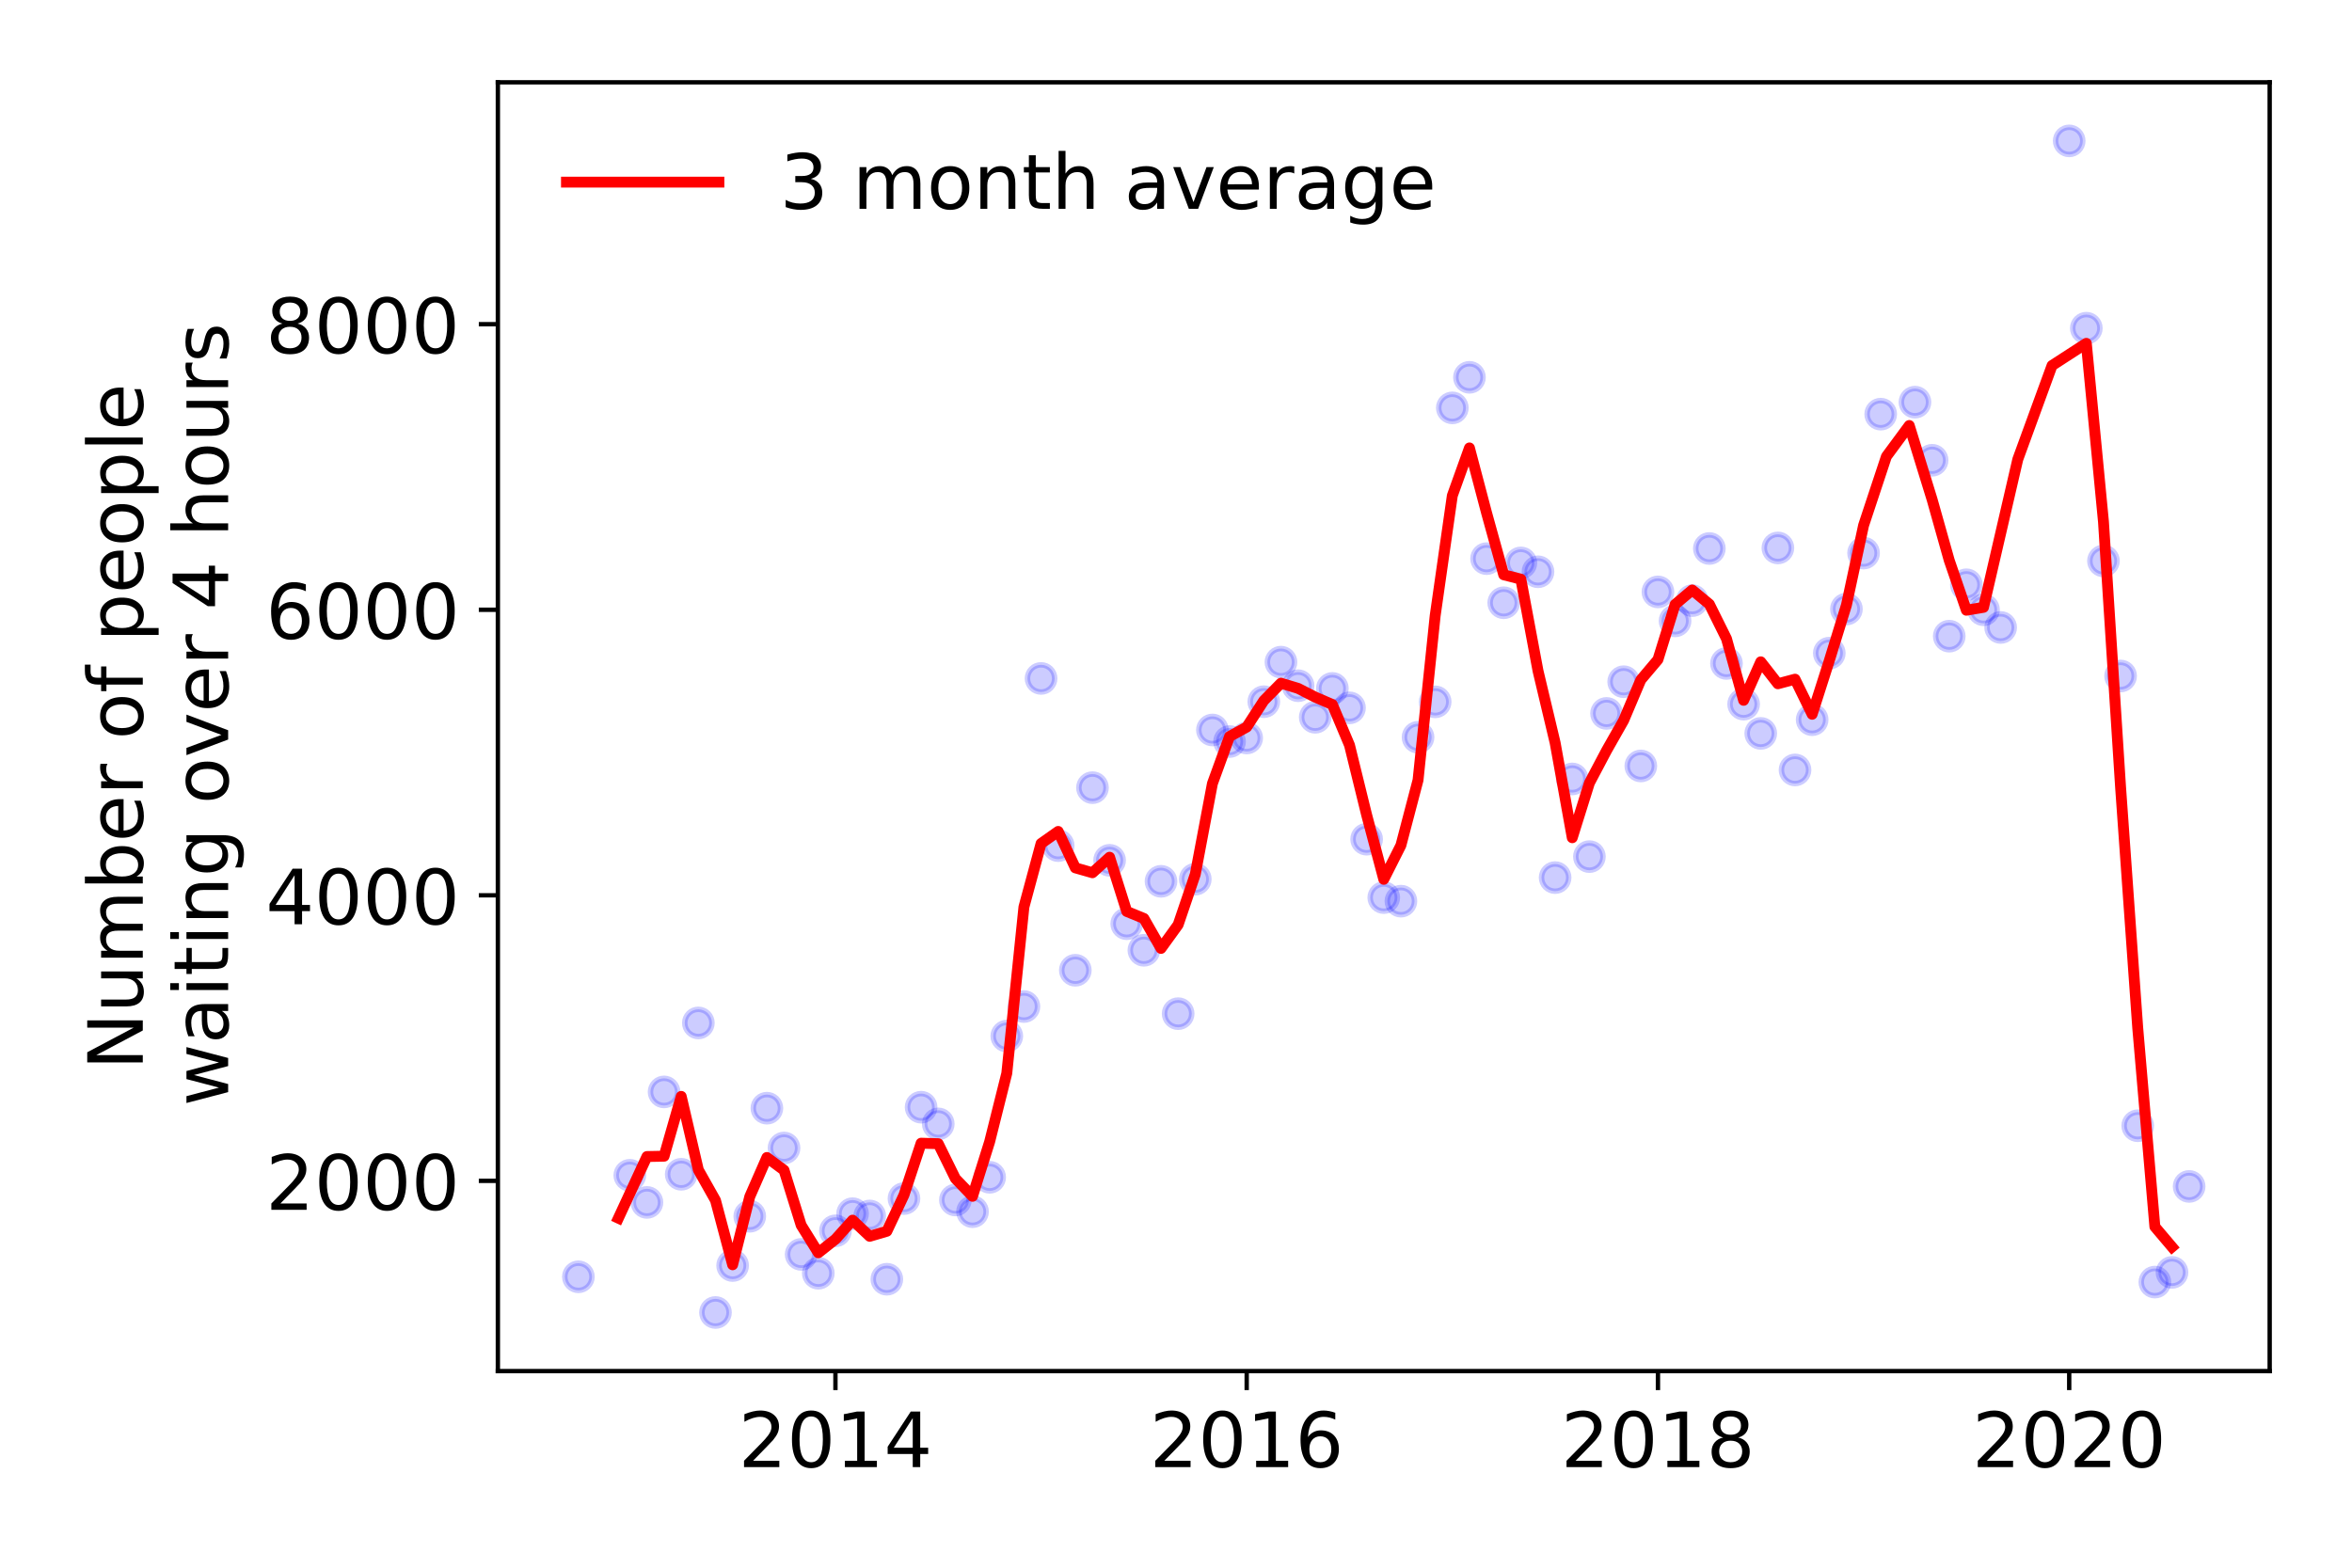 <?xml version="1.0" encoding="utf-8" standalone="no"?>
<!DOCTYPE svg PUBLIC "-//W3C//DTD SVG 1.1//EN"
  "http://www.w3.org/Graphics/SVG/1.1/DTD/svg11.dtd">
<!-- Created with matplotlib (https://matplotlib.org/) -->
<svg height="288pt" version="1.1" viewBox="0 0 432 288" width="432pt" xmlns="http://www.w3.org/2000/svg" xmlns:xlink="http://www.w3.org/1999/xlink">
 <defs>
  <style type="text/css">
*{stroke-linecap:butt;stroke-linejoin:round;}
  </style>
 </defs>
 <g id="figure_1">
  <g id="patch_1">
   <path d="M 0 288 
L 432 288 
L 432 0 
L 0 0 
z
" style="fill:#ffffff;"/>
  </g>
  <g id="axes_1">
   <g id="patch_2">
    <path d="M 91.445 251.88 
L 416.88 251.88 
L 416.88 15.12 
L 91.445 15.12 
z
" style="fill:#ffffff;"/>
   </g>
   <g id="matplotlib.axis_1">
    <g id="xtick_1">
     <g id="line2d_1">
      <defs>
       <path d="M 0 0 
L 0 3.5 
" id="m74daf403d4" style="stroke:#000000;stroke-width:0.8;"/>
      </defs>
      <g>
       <use style="stroke:#000000;stroke-width:0.8;" x="153.448" xlink:href="#m74daf403d4" y="251.88"/>
      </g>
     </g>
     <g id="text_1">
      <!-- 2014 -->
      <defs>
       <path d="M 19.188 8.297 
L 53.609 8.297 
L 53.609 0 
L 7.328 0 
L 7.328 8.297 
Q 12.938 14.109 22.625 23.891 
Q 32.328 33.688 34.812 36.531 
Q 39.547 41.844 41.422 45.531 
Q 43.312 49.219 43.312 52.781 
Q 43.312 58.594 39.234 62.25 
Q 35.156 65.922 28.609 65.922 
Q 23.969 65.922 18.812 64.312 
Q 13.672 62.703 7.812 59.422 
L 7.812 69.391 
Q 13.766 71.781 18.938 73 
Q 24.125 74.219 28.422 74.219 
Q 39.75 74.219 46.484 68.547 
Q 53.219 62.891 53.219 53.422 
Q 53.219 48.922 51.531 44.891 
Q 49.859 40.875 45.406 35.406 
Q 44.188 33.984 37.641 27.219 
Q 31.109 20.453 19.188 8.297 
z
" id="DejaVuSans-50"/>
       <path d="M 31.781 66.406 
Q 24.172 66.406 20.328 58.906 
Q 16.5 51.422 16.5 36.375 
Q 16.5 21.391 20.328 13.891 
Q 24.172 6.391 31.781 6.391 
Q 39.453 6.391 43.281 13.891 
Q 47.125 21.391 47.125 36.375 
Q 47.125 51.422 43.281 58.906 
Q 39.453 66.406 31.781 66.406 
z
M 31.781 74.219 
Q 44.047 74.219 50.516 64.516 
Q 56.984 54.828 56.984 36.375 
Q 56.984 17.969 50.516 8.266 
Q 44.047 -1.422 31.781 -1.422 
Q 19.531 -1.422 13.062 8.266 
Q 6.594 17.969 6.594 36.375 
Q 6.594 54.828 13.062 64.516 
Q 19.531 74.219 31.781 74.219 
z
" id="DejaVuSans-48"/>
       <path d="M 12.406 8.297 
L 28.516 8.297 
L 28.516 63.922 
L 10.984 60.406 
L 10.984 69.391 
L 28.422 72.906 
L 38.281 72.906 
L 38.281 8.297 
L 54.391 8.297 
L 54.391 0 
L 12.406 0 
z
" id="DejaVuSans-49"/>
       <path d="M 37.797 64.312 
L 12.891 25.391 
L 37.797 25.391 
z
M 35.203 72.906 
L 47.609 72.906 
L 47.609 25.391 
L 58.016 25.391 
L 58.016 17.188 
L 47.609 17.188 
L 47.609 0 
L 37.797 0 
L 37.797 17.188 
L 4.891 17.188 
L 4.891 26.703 
z
" id="DejaVuSans-52"/>
      </defs>
      <g transform="translate(135.633 269.518)scale(0.14 -0.14)">
       <use xlink:href="#DejaVuSans-50"/>
       <use x="63.623" xlink:href="#DejaVuSans-48"/>
       <use x="127.246" xlink:href="#DejaVuSans-49"/>
       <use x="190.869" xlink:href="#DejaVuSans-52"/>
      </g>
     </g>
    </g>
    <g id="xtick_2">
     <g id="line2d_2">
      <g>
       <use style="stroke:#000000;stroke-width:0.8;" x="228.984" xlink:href="#m74daf403d4" y="251.88"/>
      </g>
     </g>
     <g id="text_2">
      <!-- 2016 -->
      <defs>
       <path d="M 33.016 40.375 
Q 26.375 40.375 22.484 35.828 
Q 18.609 31.297 18.609 23.391 
Q 18.609 15.531 22.484 10.953 
Q 26.375 6.391 33.016 6.391 
Q 39.656 6.391 43.531 10.953 
Q 47.406 15.531 47.406 23.391 
Q 47.406 31.297 43.531 35.828 
Q 39.656 40.375 33.016 40.375 
z
M 52.594 71.297 
L 52.594 62.312 
Q 48.875 64.062 45.094 64.984 
Q 41.312 65.922 37.594 65.922 
Q 27.828 65.922 22.672 59.328 
Q 17.531 52.734 16.797 39.406 
Q 19.672 43.656 24.016 45.922 
Q 28.375 48.188 33.594 48.188 
Q 44.578 48.188 50.953 41.516 
Q 57.328 34.859 57.328 23.391 
Q 57.328 12.156 50.688 5.359 
Q 44.047 -1.422 33.016 -1.422 
Q 20.359 -1.422 13.672 8.266 
Q 6.984 17.969 6.984 36.375 
Q 6.984 53.656 15.188 63.938 
Q 23.391 74.219 37.203 74.219 
Q 40.922 74.219 44.703 73.484 
Q 48.484 72.75 52.594 71.297 
z
" id="DejaVuSans-54"/>
      </defs>
      <g transform="translate(211.169 269.518)scale(0.14 -0.14)">
       <use xlink:href="#DejaVuSans-50"/>
       <use x="63.623" xlink:href="#DejaVuSans-48"/>
       <use x="127.246" xlink:href="#DejaVuSans-49"/>
       <use x="190.869" xlink:href="#DejaVuSans-54"/>
      </g>
     </g>
    </g>
    <g id="xtick_3">
     <g id="line2d_3">
      <g>
       <use style="stroke:#000000;stroke-width:0.8;" x="304.52" xlink:href="#m74daf403d4" y="251.88"/>
      </g>
     </g>
     <g id="text_3">
      <!-- 2018 -->
      <defs>
       <path d="M 31.781 34.625 
Q 24.75 34.625 20.719 30.859 
Q 16.703 27.094 16.703 20.516 
Q 16.703 13.922 20.719 10.156 
Q 24.75 6.391 31.781 6.391 
Q 38.812 6.391 42.859 10.172 
Q 46.922 13.969 46.922 20.516 
Q 46.922 27.094 42.891 30.859 
Q 38.875 34.625 31.781 34.625 
z
M 21.922 38.812 
Q 15.578 40.375 12.031 44.719 
Q 8.5 49.078 8.5 55.328 
Q 8.5 64.062 14.719 69.141 
Q 20.953 74.219 31.781 74.219 
Q 42.672 74.219 48.875 69.141 
Q 55.078 64.062 55.078 55.328 
Q 55.078 49.078 51.531 44.719 
Q 48 40.375 41.703 38.812 
Q 48.828 37.156 52.797 32.312 
Q 56.781 27.484 56.781 20.516 
Q 56.781 9.906 50.312 4.234 
Q 43.844 -1.422 31.781 -1.422 
Q 19.734 -1.422 13.25 4.234 
Q 6.781 9.906 6.781 20.516 
Q 6.781 27.484 10.781 32.312 
Q 14.797 37.156 21.922 38.812 
z
M 18.312 54.391 
Q 18.312 48.734 21.844 45.562 
Q 25.391 42.391 31.781 42.391 
Q 38.141 42.391 41.719 45.562 
Q 45.312 48.734 45.312 54.391 
Q 45.312 60.062 41.719 63.234 
Q 38.141 66.406 31.781 66.406 
Q 25.391 66.406 21.844 63.234 
Q 18.312 60.062 18.312 54.391 
z
" id="DejaVuSans-56"/>
      </defs>
      <g transform="translate(286.705 269.518)scale(0.14 -0.14)">
       <use xlink:href="#DejaVuSans-50"/>
       <use x="63.623" xlink:href="#DejaVuSans-48"/>
       <use x="127.246" xlink:href="#DejaVuSans-49"/>
       <use x="190.869" xlink:href="#DejaVuSans-56"/>
      </g>
     </g>
    </g>
    <g id="xtick_4">
     <g id="line2d_4">
      <g>
       <use style="stroke:#000000;stroke-width:0.8;" x="380.056" xlink:href="#m74daf403d4" y="251.88"/>
      </g>
     </g>
     <g id="text_4">
      <!-- 2020 -->
      <g transform="translate(362.241 269.518)scale(0.14 -0.14)">
       <use xlink:href="#DejaVuSans-50"/>
       <use x="63.623" xlink:href="#DejaVuSans-48"/>
       <use x="127.246" xlink:href="#DejaVuSans-50"/>
       <use x="190.869" xlink:href="#DejaVuSans-48"/>
      </g>
     </g>
    </g>
   </g>
   <g id="matplotlib.axis_2">
    <g id="ytick_1">
     <g id="line2d_5">
      <defs>
       <path d="M 0 0 
L -3.5 0 
" id="ma5305be5cf" style="stroke:#000000;stroke-width:0.8;"/>
      </defs>
      <g>
       <use style="stroke:#000000;stroke-width:0.8;" x="91.445" xlink:href="#ma5305be5cf" y="216.935"/>
      </g>
     </g>
     <g id="text_5">
      <!-- 2000 -->
      <g transform="translate(48.815 222.254)scale(0.14 -0.14)">
       <use xlink:href="#DejaVuSans-50"/>
       <use x="63.623" xlink:href="#DejaVuSans-48"/>
       <use x="127.246" xlink:href="#DejaVuSans-48"/>
       <use x="190.869" xlink:href="#DejaVuSans-48"/>
      </g>
     </g>
    </g>
    <g id="ytick_2">
     <g id="line2d_6">
      <g>
       <use style="stroke:#000000;stroke-width:0.8;" x="91.445" xlink:href="#ma5305be5cf" y="164.477"/>
      </g>
     </g>
     <g id="text_6">
      <!-- 4000 -->
      <g transform="translate(48.815 169.796)scale(0.14 -0.14)">
       <use xlink:href="#DejaVuSans-52"/>
       <use x="63.623" xlink:href="#DejaVuSans-48"/>
       <use x="127.246" xlink:href="#DejaVuSans-48"/>
       <use x="190.869" xlink:href="#DejaVuSans-48"/>
      </g>
     </g>
    </g>
    <g id="ytick_3">
     <g id="line2d_7">
      <g>
       <use style="stroke:#000000;stroke-width:0.8;" x="91.445" xlink:href="#ma5305be5cf" y="112.018"/>
      </g>
     </g>
     <g id="text_7">
      <!-- 6000 -->
      <g transform="translate(48.815 117.337)scale(0.14 -0.14)">
       <use xlink:href="#DejaVuSans-54"/>
       <use x="63.623" xlink:href="#DejaVuSans-48"/>
       <use x="127.246" xlink:href="#DejaVuSans-48"/>
       <use x="190.869" xlink:href="#DejaVuSans-48"/>
      </g>
     </g>
    </g>
    <g id="ytick_4">
     <g id="line2d_8">
      <g>
       <use style="stroke:#000000;stroke-width:0.8;" x="91.445" xlink:href="#ma5305be5cf" y="59.56"/>
      </g>
     </g>
     <g id="text_8">
      <!-- 8000 -->
      <g transform="translate(48.815 64.879)scale(0.14 -0.14)">
       <use xlink:href="#DejaVuSans-56"/>
       <use x="63.623" xlink:href="#DejaVuSans-48"/>
       <use x="127.246" xlink:href="#DejaVuSans-48"/>
       <use x="190.869" xlink:href="#DejaVuSans-48"/>
      </g>
     </g>
    </g>
    <g id="text_9">
     <!-- Number of people -->
     <defs>
      <path d="M 9.812 72.906 
L 23.094 72.906 
L 55.422 11.922 
L 55.422 72.906 
L 64.984 72.906 
L 64.984 0 
L 51.703 0 
L 19.391 60.984 
L 19.391 0 
L 9.812 0 
z
" id="DejaVuSans-78"/>
      <path d="M 8.5 21.578 
L 8.5 54.688 
L 17.484 54.688 
L 17.484 21.922 
Q 17.484 14.156 20.5 10.266 
Q 23.531 6.391 29.594 6.391 
Q 36.859 6.391 41.078 11.031 
Q 45.312 15.672 45.312 23.688 
L 45.312 54.688 
L 54.297 54.688 
L 54.297 0 
L 45.312 0 
L 45.312 8.406 
Q 42.047 3.422 37.719 1 
Q 33.406 -1.422 27.688 -1.422 
Q 18.266 -1.422 13.375 4.438 
Q 8.5 10.297 8.5 21.578 
z
M 31.109 56 
z
" id="DejaVuSans-117"/>
      <path d="M 52 44.188 
Q 55.375 50.25 60.062 53.125 
Q 64.75 56 71.094 56 
Q 79.641 56 84.281 50.016 
Q 88.922 44.047 88.922 33.016 
L 88.922 0 
L 79.891 0 
L 79.891 32.719 
Q 79.891 40.578 77.094 44.375 
Q 74.312 48.188 68.609 48.188 
Q 61.625 48.188 57.562 43.547 
Q 53.516 38.922 53.516 30.906 
L 53.516 0 
L 44.484 0 
L 44.484 32.719 
Q 44.484 40.625 41.703 44.406 
Q 38.922 48.188 33.109 48.188 
Q 26.219 48.188 22.156 43.531 
Q 18.109 38.875 18.109 30.906 
L 18.109 0 
L 9.078 0 
L 9.078 54.688 
L 18.109 54.688 
L 18.109 46.188 
Q 21.188 51.219 25.484 53.609 
Q 29.781 56 35.688 56 
Q 41.656 56 45.828 52.969 
Q 50 49.953 52 44.188 
z
" id="DejaVuSans-109"/>
      <path d="M 48.688 27.297 
Q 48.688 37.203 44.609 42.844 
Q 40.531 48.484 33.406 48.484 
Q 26.266 48.484 22.188 42.844 
Q 18.109 37.203 18.109 27.297 
Q 18.109 17.391 22.188 11.75 
Q 26.266 6.109 33.406 6.109 
Q 40.531 6.109 44.609 11.75 
Q 48.688 17.391 48.688 27.297 
z
M 18.109 46.391 
Q 20.953 51.266 25.266 53.625 
Q 29.594 56 35.594 56 
Q 45.562 56 51.781 48.094 
Q 58.016 40.188 58.016 27.297 
Q 58.016 14.406 51.781 6.484 
Q 45.562 -1.422 35.594 -1.422 
Q 29.594 -1.422 25.266 0.953 
Q 20.953 3.328 18.109 8.203 
L 18.109 0 
L 9.078 0 
L 9.078 75.984 
L 18.109 75.984 
z
" id="DejaVuSans-98"/>
      <path d="M 56.203 29.594 
L 56.203 25.203 
L 14.891 25.203 
Q 15.484 15.922 20.484 11.062 
Q 25.484 6.203 34.422 6.203 
Q 39.594 6.203 44.453 7.469 
Q 49.312 8.734 54.109 11.281 
L 54.109 2.781 
Q 49.266 0.734 44.188 -0.344 
Q 39.109 -1.422 33.891 -1.422 
Q 20.797 -1.422 13.156 6.188 
Q 5.516 13.812 5.516 26.812 
Q 5.516 40.234 12.766 48.109 
Q 20.016 56 32.328 56 
Q 43.359 56 49.781 48.891 
Q 56.203 41.797 56.203 29.594 
z
M 47.219 32.234 
Q 47.125 39.594 43.094 43.984 
Q 39.062 48.391 32.422 48.391 
Q 24.906 48.391 20.391 44.141 
Q 15.875 39.891 15.188 32.172 
z
" id="DejaVuSans-101"/>
      <path d="M 41.109 46.297 
Q 39.594 47.172 37.812 47.578 
Q 36.031 48 33.891 48 
Q 26.266 48 22.188 43.047 
Q 18.109 38.094 18.109 28.812 
L 18.109 0 
L 9.078 0 
L 9.078 54.688 
L 18.109 54.688 
L 18.109 46.188 
Q 20.953 51.172 25.484 53.578 
Q 30.031 56 36.531 56 
Q 37.453 56 38.578 55.875 
Q 39.703 55.766 41.062 55.516 
z
" id="DejaVuSans-114"/>
      <path id="DejaVuSans-32"/>
      <path d="M 30.609 48.391 
Q 23.391 48.391 19.188 42.75 
Q 14.984 37.109 14.984 27.297 
Q 14.984 17.484 19.156 11.844 
Q 23.344 6.203 30.609 6.203 
Q 37.797 6.203 41.984 11.859 
Q 46.188 17.531 46.188 27.297 
Q 46.188 37.016 41.984 42.703 
Q 37.797 48.391 30.609 48.391 
z
M 30.609 56 
Q 42.328 56 49.016 48.375 
Q 55.719 40.766 55.719 27.297 
Q 55.719 13.875 49.016 6.219 
Q 42.328 -1.422 30.609 -1.422 
Q 18.844 -1.422 12.172 6.219 
Q 5.516 13.875 5.516 27.297 
Q 5.516 40.766 12.172 48.375 
Q 18.844 56 30.609 56 
z
" id="DejaVuSans-111"/>
      <path d="M 37.109 75.984 
L 37.109 68.5 
L 28.516 68.5 
Q 23.688 68.5 21.797 66.547 
Q 19.922 64.594 19.922 59.516 
L 19.922 54.688 
L 34.719 54.688 
L 34.719 47.703 
L 19.922 47.703 
L 19.922 0 
L 10.891 0 
L 10.891 47.703 
L 2.297 47.703 
L 2.297 54.688 
L 10.891 54.688 
L 10.891 58.5 
Q 10.891 67.625 15.141 71.797 
Q 19.391 75.984 28.609 75.984 
z
" id="DejaVuSans-102"/>
      <path d="M 18.109 8.203 
L 18.109 -20.797 
L 9.078 -20.797 
L 9.078 54.688 
L 18.109 54.688 
L 18.109 46.391 
Q 20.953 51.266 25.266 53.625 
Q 29.594 56 35.594 56 
Q 45.562 56 51.781 48.094 
Q 58.016 40.188 58.016 27.297 
Q 58.016 14.406 51.781 6.484 
Q 45.562 -1.422 35.594 -1.422 
Q 29.594 -1.422 25.266 0.953 
Q 20.953 3.328 18.109 8.203 
z
M 48.688 27.297 
Q 48.688 37.203 44.609 42.844 
Q 40.531 48.484 33.406 48.484 
Q 26.266 48.484 22.188 42.844 
Q 18.109 37.203 18.109 27.297 
Q 18.109 17.391 22.188 11.75 
Q 26.266 6.109 33.406 6.109 
Q 40.531 6.109 44.609 11.75 
Q 48.688 17.391 48.688 27.297 
z
" id="DejaVuSans-112"/>
      <path d="M 9.422 75.984 
L 18.406 75.984 
L 18.406 0 
L 9.422 0 
z
" id="DejaVuSans-108"/>
     </defs>
     <g transform="translate(26.227 196.547)rotate(-90)scale(0.14 -0.14)">
      <use xlink:href="#DejaVuSans-78"/>
      <use x="74.805" xlink:href="#DejaVuSans-117"/>
      <use x="138.184" xlink:href="#DejaVuSans-109"/>
      <use x="235.596" xlink:href="#DejaVuSans-98"/>
      <use x="299.072" xlink:href="#DejaVuSans-101"/>
      <use x="360.596" xlink:href="#DejaVuSans-114"/>
      <use x="401.709" xlink:href="#DejaVuSans-32"/>
      <use x="433.496" xlink:href="#DejaVuSans-111"/>
      <use x="494.678" xlink:href="#DejaVuSans-102"/>
      <use x="529.883" xlink:href="#DejaVuSans-32"/>
      <use x="561.67" xlink:href="#DejaVuSans-112"/>
      <use x="625.146" xlink:href="#DejaVuSans-101"/>
      <use x="686.67" xlink:href="#DejaVuSans-111"/>
      <use x="747.852" xlink:href="#DejaVuSans-112"/>
      <use x="811.328" xlink:href="#DejaVuSans-108"/>
      <use x="839.111" xlink:href="#DejaVuSans-101"/>
     </g>
     <!--  waiting over 4 hours -->
     <defs>
      <path d="M 4.203 54.688 
L 13.188 54.688 
L 24.422 12.016 
L 35.594 54.688 
L 46.188 54.688 
L 57.422 12.016 
L 68.609 54.688 
L 77.594 54.688 
L 63.281 0 
L 52.688 0 
L 40.922 44.828 
L 29.109 0 
L 18.5 0 
z
" id="DejaVuSans-119"/>
      <path d="M 34.281 27.484 
Q 23.391 27.484 19.188 25 
Q 14.984 22.516 14.984 16.5 
Q 14.984 11.719 18.141 8.906 
Q 21.297 6.109 26.703 6.109 
Q 34.188 6.109 38.703 11.406 
Q 43.219 16.703 43.219 25.484 
L 43.219 27.484 
z
M 52.203 31.203 
L 52.203 0 
L 43.219 0 
L 43.219 8.297 
Q 40.141 3.328 35.547 0.953 
Q 30.953 -1.422 24.312 -1.422 
Q 15.922 -1.422 10.953 3.297 
Q 6 8.016 6 15.922 
Q 6 25.141 12.172 29.828 
Q 18.359 34.516 30.609 34.516 
L 43.219 34.516 
L 43.219 35.406 
Q 43.219 41.609 39.141 45 
Q 35.062 48.391 27.688 48.391 
Q 23 48.391 18.547 47.266 
Q 14.109 46.141 10.016 43.891 
L 10.016 52.203 
Q 14.938 54.109 19.578 55.047 
Q 24.219 56 28.609 56 
Q 40.484 56 46.344 49.844 
Q 52.203 43.703 52.203 31.203 
z
" id="DejaVuSans-97"/>
      <path d="M 9.422 54.688 
L 18.406 54.688 
L 18.406 0 
L 9.422 0 
z
M 9.422 75.984 
L 18.406 75.984 
L 18.406 64.594 
L 9.422 64.594 
z
" id="DejaVuSans-105"/>
      <path d="M 18.312 70.219 
L 18.312 54.688 
L 36.812 54.688 
L 36.812 47.703 
L 18.312 47.703 
L 18.312 18.016 
Q 18.312 11.328 20.141 9.422 
Q 21.969 7.516 27.594 7.516 
L 36.812 7.516 
L 36.812 0 
L 27.594 0 
Q 17.188 0 13.234 3.875 
Q 9.281 7.766 9.281 18.016 
L 9.281 47.703 
L 2.688 47.703 
L 2.688 54.688 
L 9.281 54.688 
L 9.281 70.219 
z
" id="DejaVuSans-116"/>
      <path d="M 54.891 33.016 
L 54.891 0 
L 45.906 0 
L 45.906 32.719 
Q 45.906 40.484 42.875 44.328 
Q 39.844 48.188 33.797 48.188 
Q 26.516 48.188 22.312 43.547 
Q 18.109 38.922 18.109 30.906 
L 18.109 0 
L 9.078 0 
L 9.078 54.688 
L 18.109 54.688 
L 18.109 46.188 
Q 21.344 51.125 25.703 53.562 
Q 30.078 56 35.797 56 
Q 45.219 56 50.047 50.172 
Q 54.891 44.344 54.891 33.016 
z
" id="DejaVuSans-110"/>
      <path d="M 45.406 27.984 
Q 45.406 37.75 41.375 43.109 
Q 37.359 48.484 30.078 48.484 
Q 22.859 48.484 18.828 43.109 
Q 14.797 37.75 14.797 27.984 
Q 14.797 18.266 18.828 12.891 
Q 22.859 7.516 30.078 7.516 
Q 37.359 7.516 41.375 12.891 
Q 45.406 18.266 45.406 27.984 
z
M 54.391 6.781 
Q 54.391 -7.172 48.188 -13.984 
Q 42 -20.797 29.203 -20.797 
Q 24.469 -20.797 20.266 -20.094 
Q 16.062 -19.391 12.109 -17.922 
L 12.109 -9.188 
Q 16.062 -11.328 19.922 -12.344 
Q 23.781 -13.375 27.781 -13.375 
Q 36.625 -13.375 41.016 -8.766 
Q 45.406 -4.156 45.406 5.172 
L 45.406 9.625 
Q 42.625 4.781 38.281 2.391 
Q 33.938 0 27.875 0 
Q 17.828 0 11.672 7.656 
Q 5.516 15.328 5.516 27.984 
Q 5.516 40.672 11.672 48.328 
Q 17.828 56 27.875 56 
Q 33.938 56 38.281 53.609 
Q 42.625 51.219 45.406 46.391 
L 45.406 54.688 
L 54.391 54.688 
z
" id="DejaVuSans-103"/>
      <path d="M 2.984 54.688 
L 12.5 54.688 
L 29.594 8.797 
L 46.688 54.688 
L 56.203 54.688 
L 35.688 0 
L 23.484 0 
z
" id="DejaVuSans-118"/>
      <path d="M 54.891 33.016 
L 54.891 0 
L 45.906 0 
L 45.906 32.719 
Q 45.906 40.484 42.875 44.328 
Q 39.844 48.188 33.797 48.188 
Q 26.516 48.188 22.312 43.547 
Q 18.109 38.922 18.109 30.906 
L 18.109 0 
L 9.078 0 
L 9.078 75.984 
L 18.109 75.984 
L 18.109 46.188 
Q 21.344 51.125 25.703 53.562 
Q 30.078 56 35.797 56 
Q 45.219 56 50.047 50.172 
Q 54.891 44.344 54.891 33.016 
z
" id="DejaVuSans-104"/>
      <path d="M 44.281 53.078 
L 44.281 44.578 
Q 40.484 46.531 36.375 47.5 
Q 32.281 48.484 27.875 48.484 
Q 21.188 48.484 17.844 46.438 
Q 14.5 44.391 14.5 40.281 
Q 14.5 37.156 16.891 35.375 
Q 19.281 33.594 26.516 31.984 
L 29.594 31.297 
Q 39.156 29.25 43.188 25.516 
Q 47.219 21.781 47.219 15.094 
Q 47.219 7.469 41.188 3.016 
Q 35.156 -1.422 24.609 -1.422 
Q 20.219 -1.422 15.453 -0.562 
Q 10.688 0.297 5.422 2 
L 5.422 11.281 
Q 10.406 8.688 15.234 7.391 
Q 20.062 6.109 24.812 6.109 
Q 31.156 6.109 34.562 8.281 
Q 37.984 10.453 37.984 14.406 
Q 37.984 18.062 35.516 20.016 
Q 33.062 21.969 24.703 23.781 
L 21.578 24.516 
Q 13.234 26.266 9.516 29.906 
Q 5.812 33.547 5.812 39.891 
Q 5.812 47.609 11.281 51.797 
Q 16.75 56 26.812 56 
Q 31.781 56 36.172 55.266 
Q 40.578 54.547 44.281 53.078 
z
" id="DejaVuSans-115"/>
     </defs>
     <g transform="translate(41.903 207.672)rotate(-90)scale(0.14 -0.14)">
      <use xlink:href="#DejaVuSans-32"/>
      <use x="31.787" xlink:href="#DejaVuSans-119"/>
      <use x="113.574" xlink:href="#DejaVuSans-97"/>
      <use x="174.854" xlink:href="#DejaVuSans-105"/>
      <use x="202.637" xlink:href="#DejaVuSans-116"/>
      <use x="241.846" xlink:href="#DejaVuSans-105"/>
      <use x="269.629" xlink:href="#DejaVuSans-110"/>
      <use x="333.008" xlink:href="#DejaVuSans-103"/>
      <use x="396.484" xlink:href="#DejaVuSans-32"/>
      <use x="428.271" xlink:href="#DejaVuSans-111"/>
      <use x="489.453" xlink:href="#DejaVuSans-118"/>
      <use x="548.633" xlink:href="#DejaVuSans-101"/>
      <use x="610.156" xlink:href="#DejaVuSans-114"/>
      <use x="651.27" xlink:href="#DejaVuSans-32"/>
      <use x="683.057" xlink:href="#DejaVuSans-52"/>
      <use x="746.68" xlink:href="#DejaVuSans-32"/>
      <use x="778.467" xlink:href="#DejaVuSans-104"/>
      <use x="841.846" xlink:href="#DejaVuSans-111"/>
      <use x="903.027" xlink:href="#DejaVuSans-117"/>
      <use x="966.406" xlink:href="#DejaVuSans-114"/>
      <use x="1007.52" xlink:href="#DejaVuSans-115"/>
     </g>
    </g>
   </g>
   <g id="line2d_9">
    <defs>
     <path d="M 0 2.5 
C 0.663 2.5 1.299 2.237 1.768 1.768 
C 2.237 1.299 2.5 0.663 2.5 0 
C 2.5 -0.663 2.237 -1.299 1.768 -1.768 
C 1.299 -2.237 0.663 -2.5 0 -2.5 
C -0.663 -2.5 -1.299 -2.237 -1.768 -1.768 
C -2.237 -1.299 -2.5 -0.663 -2.5 0 
C -2.5 0.663 -2.237 1.299 -1.768 1.768 
C -1.299 2.237 -0.663 2.5 0 2.5 
z
" id="mfe2b142cf7" style="stroke:#0000ff;stroke-opacity:0.2;"/>
    </defs>
    <g clip-path="url(#p348482476b)">
     <use style="fill:#0000ff;fill-opacity:0.2;stroke:#0000ff;stroke-opacity:0.2;" x="402.087" xlink:href="#mfe2b142cf7" y="217.958"/>
     <use style="fill:#0000ff;fill-opacity:0.2;stroke:#0000ff;stroke-opacity:0.2;" x="398.94" xlink:href="#mfe2b142cf7" y="233.748"/>
     <use style="fill:#0000ff;fill-opacity:0.2;stroke:#0000ff;stroke-opacity:0.2;" x="395.793" xlink:href="#mfe2b142cf7" y="235.531"/>
     <use style="fill:#0000ff;fill-opacity:0.2;stroke:#0000ff;stroke-opacity:0.2;" x="392.645" xlink:href="#mfe2b142cf7" y="206.81"/>
     <use style="fill:#0000ff;fill-opacity:0.2;stroke:#0000ff;stroke-opacity:0.2;" x="389.498" xlink:href="#mfe2b142cf7" y="124.189"/>
     <use style="fill:#0000ff;fill-opacity:0.2;stroke:#0000ff;stroke-opacity:0.2;" x="386.351" xlink:href="#mfe2b142cf7" y="103.048"/>
     <use style="fill:#0000ff;fill-opacity:0.2;stroke:#0000ff;stroke-opacity:0.2;" x="383.203" xlink:href="#mfe2b142cf7" y="60.294"/>
     <use style="fill:#0000ff;fill-opacity:0.2;stroke:#0000ff;stroke-opacity:0.2;" x="380.056" xlink:href="#mfe2b142cf7" y="25.882"/>
     <use style="fill:#0000ff;fill-opacity:0.2;stroke:#0000ff;stroke-opacity:0.2;" x="367.467" xlink:href="#mfe2b142cf7" y="115.271"/>
     <use style="fill:#0000ff;fill-opacity:0.2;stroke:#0000ff;stroke-opacity:0.2;" x="364.319" xlink:href="#mfe2b142cf7" y="112.018"/>
     <use style="fill:#0000ff;fill-opacity:0.2;stroke:#0000ff;stroke-opacity:0.2;" x="361.172" xlink:href="#mfe2b142cf7" y="107.428"/>
     <use style="fill:#0000ff;fill-opacity:0.2;stroke:#0000ff;stroke-opacity:0.2;" x="358.025" xlink:href="#mfe2b142cf7" y="116.871"/>
     <use style="fill:#0000ff;fill-opacity:0.2;stroke:#0000ff;stroke-opacity:0.2;" x="354.877" xlink:href="#mfe2b142cf7" y="84.556"/>
     <use style="fill:#0000ff;fill-opacity:0.2;stroke:#0000ff;stroke-opacity:0.2;" x="351.73" xlink:href="#mfe2b142cf7" y="73.881"/>
     <use style="fill:#0000ff;fill-opacity:0.2;stroke:#0000ff;stroke-opacity:0.2;" x="345.435" xlink:href="#mfe2b142cf7" y="76.084"/>
     <use style="fill:#0000ff;fill-opacity:0.2;stroke:#0000ff;stroke-opacity:0.2;" x="342.288" xlink:href="#mfe2b142cf7" y="101.605"/>
     <use style="fill:#0000ff;fill-opacity:0.2;stroke:#0000ff;stroke-opacity:0.2;" x="339.141" xlink:href="#mfe2b142cf7" y="111.887"/>
     <use style="fill:#0000ff;fill-opacity:0.2;stroke:#0000ff;stroke-opacity:0.2;" x="335.993" xlink:href="#mfe2b142cf7" y="119.992"/>
     <use style="fill:#0000ff;fill-opacity:0.2;stroke:#0000ff;stroke-opacity:0.2;" x="332.846" xlink:href="#mfe2b142cf7" y="132.215"/>
     <use style="fill:#0000ff;fill-opacity:0.2;stroke:#0000ff;stroke-opacity:0.2;" x="329.699" xlink:href="#mfe2b142cf7" y="141.447"/>
     <use style="fill:#0000ff;fill-opacity:0.2;stroke:#0000ff;stroke-opacity:0.2;" x="326.551" xlink:href="#mfe2b142cf7" y="100.661"/>
     <use style="fill:#0000ff;fill-opacity:0.2;stroke:#0000ff;stroke-opacity:0.2;" x="323.404" xlink:href="#mfe2b142cf7" y="134.733"/>
     <use style="fill:#0000ff;fill-opacity:0.2;stroke:#0000ff;stroke-opacity:0.2;" x="320.257" xlink:href="#mfe2b142cf7" y="129.356"/>
     <use style="fill:#0000ff;fill-opacity:0.2;stroke:#0000ff;stroke-opacity:0.2;" x="317.109" xlink:href="#mfe2b142cf7" y="121.88"/>
     <use style="fill:#0000ff;fill-opacity:0.2;stroke:#0000ff;stroke-opacity:0.2;" x="313.962" xlink:href="#mfe2b142cf7" y="100.766"/>
     <use style="fill:#0000ff;fill-opacity:0.2;stroke:#0000ff;stroke-opacity:0.2;" x="310.815" xlink:href="#mfe2b142cf7" y="110.34"/>
     <use style="fill:#0000ff;fill-opacity:0.2;stroke:#0000ff;stroke-opacity:0.2;" x="307.667" xlink:href="#mfe2b142cf7" y="114.064"/>
     <use style="fill:#0000ff;fill-opacity:0.2;stroke:#0000ff;stroke-opacity:0.2;" x="304.52" xlink:href="#mfe2b142cf7" y="108.74"/>
     <use style="fill:#0000ff;fill-opacity:0.2;stroke:#0000ff;stroke-opacity:0.2;" x="301.373" xlink:href="#mfe2b142cf7" y="140.713"/>
     <use style="fill:#0000ff;fill-opacity:0.2;stroke:#0000ff;stroke-opacity:0.2;" x="298.225" xlink:href="#mfe2b142cf7" y="125.238"/>
     <use style="fill:#0000ff;fill-opacity:0.2;stroke:#0000ff;stroke-opacity:0.2;" x="295.078" xlink:href="#mfe2b142cf7" y="131.061"/>
     <use style="fill:#0000ff;fill-opacity:0.2;stroke:#0000ff;stroke-opacity:0.2;" x="291.931" xlink:href="#mfe2b142cf7" y="157.369"/>
     <use style="fill:#0000ff;fill-opacity:0.2;stroke:#0000ff;stroke-opacity:0.2;" x="288.783" xlink:href="#mfe2b142cf7" y="143.1"/>
     <use style="fill:#0000ff;fill-opacity:0.2;stroke:#0000ff;stroke-opacity:0.2;" x="285.636" xlink:href="#mfe2b142cf7" y="161.224"/>
     <use style="fill:#0000ff;fill-opacity:0.2;stroke:#0000ff;stroke-opacity:0.2;" x="282.489" xlink:href="#mfe2b142cf7" y="105.041"/>
     <use style="fill:#0000ff;fill-opacity:0.2;stroke:#0000ff;stroke-opacity:0.2;" x="279.341" xlink:href="#mfe2b142cf7" y="103.415"/>
     <use style="fill:#0000ff;fill-opacity:0.2;stroke:#0000ff;stroke-opacity:0.2;" x="276.194" xlink:href="#mfe2b142cf7" y="110.733"/>
     <use style="fill:#0000ff;fill-opacity:0.2;stroke:#0000ff;stroke-opacity:0.2;" x="273.047" xlink:href="#mfe2b142cf7" y="102.628"/>
     <use style="fill:#0000ff;fill-opacity:0.2;stroke:#0000ff;stroke-opacity:0.2;" x="269.899" xlink:href="#mfe2b142cf7" y="69.317"/>
     <use style="fill:#0000ff;fill-opacity:0.2;stroke:#0000ff;stroke-opacity:0.2;" x="266.752" xlink:href="#mfe2b142cf7" y="74.93"/>
     <use style="fill:#0000ff;fill-opacity:0.2;stroke:#0000ff;stroke-opacity:0.2;" x="263.605" xlink:href="#mfe2b142cf7" y="128.936"/>
     <use style="fill:#0000ff;fill-opacity:0.2;stroke:#0000ff;stroke-opacity:0.2;" x="260.457" xlink:href="#mfe2b142cf7" y="135.441"/>
     <use style="fill:#0000ff;fill-opacity:0.2;stroke:#0000ff;stroke-opacity:0.2;" x="257.31" xlink:href="#mfe2b142cf7" y="165.552"/>
     <use style="fill:#0000ff;fill-opacity:0.2;stroke:#0000ff;stroke-opacity:0.2;" x="254.162" xlink:href="#mfe2b142cf7" y="164.896"/>
     <use style="fill:#0000ff;fill-opacity:0.2;stroke:#0000ff;stroke-opacity:0.2;" x="251.015" xlink:href="#mfe2b142cf7" y="154.169"/>
     <use style="fill:#0000ff;fill-opacity:0.2;stroke:#0000ff;stroke-opacity:0.2;" x="247.868" xlink:href="#mfe2b142cf7" y="130.038"/>
     <use style="fill:#0000ff;fill-opacity:0.2;stroke:#0000ff;stroke-opacity:0.2;" x="244.72" xlink:href="#mfe2b142cf7" y="126.471"/>
     <use style="fill:#0000ff;fill-opacity:0.2;stroke:#0000ff;stroke-opacity:0.2;" x="241.573" xlink:href="#mfe2b142cf7" y="131.769"/>
     <use style="fill:#0000ff;fill-opacity:0.2;stroke:#0000ff;stroke-opacity:0.2;" x="238.426" xlink:href="#mfe2b142cf7" y="125.972"/>
     <use style="fill:#0000ff;fill-opacity:0.2;stroke:#0000ff;stroke-opacity:0.2;" x="235.278" xlink:href="#mfe2b142cf7" y="121.644"/>
     <use style="fill:#0000ff;fill-opacity:0.2;stroke:#0000ff;stroke-opacity:0.2;" x="232.131" xlink:href="#mfe2b142cf7" y="128.91"/>
     <use style="fill:#0000ff;fill-opacity:0.2;stroke:#0000ff;stroke-opacity:0.2;" x="228.984" xlink:href="#mfe2b142cf7" y="135.572"/>
     <use style="fill:#0000ff;fill-opacity:0.2;stroke:#0000ff;stroke-opacity:0.2;" x="225.836" xlink:href="#mfe2b142cf7" y="136.228"/>
     <use style="fill:#0000ff;fill-opacity:0.2;stroke:#0000ff;stroke-opacity:0.2;" x="222.689" xlink:href="#mfe2b142cf7" y="134.103"/>
     <use style="fill:#0000ff;fill-opacity:0.2;stroke:#0000ff;stroke-opacity:0.2;" x="219.542" xlink:href="#mfe2b142cf7" y="161.513"/>
     <use style="fill:#0000ff;fill-opacity:0.2;stroke:#0000ff;stroke-opacity:0.2;" x="216.394" xlink:href="#mfe2b142cf7" y="186.221"/>
     <use style="fill:#0000ff;fill-opacity:0.2;stroke:#0000ff;stroke-opacity:0.2;" x="213.247" xlink:href="#mfe2b142cf7" y="161.906"/>
     <use style="fill:#0000ff;fill-opacity:0.2;stroke:#0000ff;stroke-opacity:0.2;" x="210.1" xlink:href="#mfe2b142cf7" y="174.575"/>
     <use style="fill:#0000ff;fill-opacity:0.2;stroke:#0000ff;stroke-opacity:0.2;" x="206.952" xlink:href="#mfe2b142cf7" y="169.696"/>
     <use style="fill:#0000ff;fill-opacity:0.2;stroke:#0000ff;stroke-opacity:0.2;" x="203.805" xlink:href="#mfe2b142cf7" y="158.05"/>
     <use style="fill:#0000ff;fill-opacity:0.2;stroke:#0000ff;stroke-opacity:0.2;" x="200.658" xlink:href="#mfe2b142cf7" y="144.7"/>
     <use style="fill:#0000ff;fill-opacity:0.2;stroke:#0000ff;stroke-opacity:0.2;" x="197.51" xlink:href="#mfe2b142cf7" y="178.247"/>
     <use style="fill:#0000ff;fill-opacity:0.2;stroke:#0000ff;stroke-opacity:0.2;" x="194.363" xlink:href="#mfe2b142cf7" y="155.349"/>
     <use style="fill:#0000ff;fill-opacity:0.2;stroke:#0000ff;stroke-opacity:0.2;" x="191.216" xlink:href="#mfe2b142cf7" y="124.635"/>
     <use style="fill:#0000ff;fill-opacity:0.2;stroke:#0000ff;stroke-opacity:0.2;" x="188.068" xlink:href="#mfe2b142cf7" y="184.909"/>
     <use style="fill:#0000ff;fill-opacity:0.2;stroke:#0000ff;stroke-opacity:0.2;" x="184.921" xlink:href="#mfe2b142cf7" y="190.339"/>
     <use style="fill:#0000ff;fill-opacity:0.2;stroke:#0000ff;stroke-opacity:0.2;" x="181.774" xlink:href="#mfe2b142cf7" y="216.279"/>
     <use style="fill:#0000ff;fill-opacity:0.2;stroke:#0000ff;stroke-opacity:0.2;" x="178.626" xlink:href="#mfe2b142cf7" y="222.6"/>
     <use style="fill:#0000ff;fill-opacity:0.2;stroke:#0000ff;stroke-opacity:0.2;" x="175.479" xlink:href="#mfe2b142cf7" y="220.45"/>
     <use style="fill:#0000ff;fill-opacity:0.2;stroke:#0000ff;stroke-opacity:0.2;" x="172.332" xlink:href="#mfe2b142cf7" y="206.469"/>
     <use style="fill:#0000ff;fill-opacity:0.2;stroke:#0000ff;stroke-opacity:0.2;" x="169.184" xlink:href="#mfe2b142cf7" y="203.401"/>
     <use style="fill:#0000ff;fill-opacity:0.2;stroke:#0000ff;stroke-opacity:0.2;" x="166.037" xlink:href="#mfe2b142cf7" y="220.187"/>
     <use style="fill:#0000ff;fill-opacity:0.2;stroke:#0000ff;stroke-opacity:0.2;" x="162.89" xlink:href="#mfe2b142cf7" y="235.007"/>
     <use style="fill:#0000ff;fill-opacity:0.2;stroke:#0000ff;stroke-opacity:0.2;" x="159.742" xlink:href="#mfe2b142cf7" y="223.387"/>
     <use style="fill:#0000ff;fill-opacity:0.2;stroke:#0000ff;stroke-opacity:0.2;" x="156.595" xlink:href="#mfe2b142cf7" y="222.968"/>
     <use style="fill:#0000ff;fill-opacity:0.2;stroke:#0000ff;stroke-opacity:0.2;" x="153.448" xlink:href="#mfe2b142cf7" y="226.115"/>
     <use style="fill:#0000ff;fill-opacity:0.2;stroke:#0000ff;stroke-opacity:0.2;" x="150.3" xlink:href="#mfe2b142cf7" y="233.905"/>
     <use style="fill:#0000ff;fill-opacity:0.2;stroke:#0000ff;stroke-opacity:0.2;" x="147.153" xlink:href="#mfe2b142cf7" y="230.443"/>
     <use style="fill:#0000ff;fill-opacity:0.2;stroke:#0000ff;stroke-opacity:0.2;" x="144.006" xlink:href="#mfe2b142cf7" y="210.902"/>
     <use style="fill:#0000ff;fill-opacity:0.2;stroke:#0000ff;stroke-opacity:0.2;" x="140.858" xlink:href="#mfe2b142cf7" y="203.584"/>
     <use style="fill:#0000ff;fill-opacity:0.2;stroke:#0000ff;stroke-opacity:0.2;" x="137.711" xlink:href="#mfe2b142cf7" y="223.44"/>
     <use style="fill:#0000ff;fill-opacity:0.2;stroke:#0000ff;stroke-opacity:0.2;" x="134.564" xlink:href="#mfe2b142cf7" y="232.489"/>
     <use style="fill:#0000ff;fill-opacity:0.2;stroke:#0000ff;stroke-opacity:0.2;" x="131.416" xlink:href="#mfe2b142cf7" y="241.118"/>
     <use style="fill:#0000ff;fill-opacity:0.2;stroke:#0000ff;stroke-opacity:0.2;" x="128.269" xlink:href="#mfe2b142cf7" y="187.925"/>
     <use style="fill:#0000ff;fill-opacity:0.2;stroke:#0000ff;stroke-opacity:0.2;" x="125.122" xlink:href="#mfe2b142cf7" y="215.728"/>
     <use style="fill:#0000ff;fill-opacity:0.2;stroke:#0000ff;stroke-opacity:0.2;" x="121.974" xlink:href="#mfe2b142cf7" y="200.594"/>
     <use style="fill:#0000ff;fill-opacity:0.2;stroke:#0000ff;stroke-opacity:0.2;" x="118.827" xlink:href="#mfe2b142cf7" y="220.896"/>
     <use style="fill:#0000ff;fill-opacity:0.2;stroke:#0000ff;stroke-opacity:0.2;" x="115.68" xlink:href="#mfe2b142cf7" y="215.912"/>
     <use style="fill:#0000ff;fill-opacity:0.2;stroke:#0000ff;stroke-opacity:0.2;" x="106.237" xlink:href="#mfe2b142cf7" y="234.561"/>
    </g>
   </g>
   <g id="line2d_10">
    <path clip-path="url(#p348482476b)" d="M 398.94 229.079 
L 395.793 225.363 
L 392.645 188.843 
L 389.498 144.682 
L 386.351 95.844 
L 383.203 63.075 
L 376.909 67.149 
L 370.614 84.39 
L 364.319 111.572 
L 361.172 112.106 
L 358.025 102.952 
L 354.877 91.769 
L 350.681 78.174 
L 346.484 83.857 
L 342.288 96.526 
L 339.141 111.162 
L 335.993 121.365 
L 332.846 131.218 
L 329.699 124.774 
L 326.551 125.614 
L 323.404 121.583 
L 320.257 128.656 
L 317.109 117.334 
L 313.962 110.995 
L 310.815 108.39 
L 307.667 111.048 
L 304.52 121.172 
L 301.373 124.897 
L 298.225 132.337 
L 295.078 137.889 
L 291.931 143.843 
L 288.783 153.898 
L 285.636 136.455 
L 282.489 123.227 
L 279.341 106.397 
L 276.194 105.592 
L 273.047 94.226 
L 269.899 82.292 
L 266.752 91.061 
L 263.605 113.102 
L 260.457 143.31 
L 257.31 155.296 
L 254.162 161.539 
L 251.015 149.701 
L 247.868 136.892 
L 244.72 129.426 
L 241.573 128.071 
L 238.426 126.462 
L 235.278 125.509 
L 232.131 128.709 
L 228.984 133.57 
L 225.836 135.301 
L 222.689 143.948 
L 219.542 160.612 
L 216.394 169.88 
L 213.247 174.234 
L 210.1 168.726 
L 206.952 167.441 
L 203.805 157.482 
L 200.658 160.332 
L 197.51 159.432 
L 194.363 152.743 
L 191.216 154.964 
L 188.068 166.627 
L 184.921 197.176 
L 181.774 209.739 
L 178.626 219.776 
L 175.479 216.507 
L 172.332 210.107 
L 169.184 210.019 
L 166.037 219.532 
L 162.89 226.194 
L 159.742 227.121 
L 156.595 224.157 
L 153.448 227.663 
L 150.3 230.154 
L 147.153 225.083 
L 144.006 214.976 
L 140.858 212.642 
L 137.711 219.838 
L 134.564 232.349 
L 131.416 220.511 
L 128.269 214.924 
L 125.122 201.416 
L 121.974 212.406 
L 118.827 212.467 
L 113.581 223.789 
" style="fill:none;stroke:#ff0000;stroke-linecap:square;stroke-width:2;"/>
   </g>
   <g id="patch_3">
    <path d="M 91.445 251.88 
L 91.445 15.12 
" style="fill:none;stroke:#000000;stroke-linecap:square;stroke-linejoin:miter;stroke-width:0.8;"/>
   </g>
   <g id="patch_4">
    <path d="M 416.88 251.88 
L 416.88 15.12 
" style="fill:none;stroke:#000000;stroke-linecap:square;stroke-linejoin:miter;stroke-width:0.8;"/>
   </g>
   <g id="patch_5">
    <path d="M 91.445 251.88 
L 416.88 251.88 
" style="fill:none;stroke:#000000;stroke-linecap:square;stroke-linejoin:miter;stroke-width:0.8;"/>
   </g>
   <g id="patch_6">
    <path d="M 91.445 15.12 
L 416.88 15.12 
" style="fill:none;stroke:#000000;stroke-linecap:square;stroke-linejoin:miter;stroke-width:0.8;"/>
   </g>
   <g id="legend_1">
    <g id="line2d_11">
     <path d="M 104.045 33.458 
L 132.045 33.458 
" style="fill:none;stroke:#ff0000;stroke-linecap:square;stroke-width:2;"/>
    </g>
    <g id="line2d_12"/>
    <g id="text_10">
     <!-- 3 month average -->
     <defs>
      <path d="M 40.578 39.312 
Q 47.656 37.797 51.625 33 
Q 55.609 28.219 55.609 21.188 
Q 55.609 10.406 48.188 4.484 
Q 40.766 -1.422 27.094 -1.422 
Q 22.516 -1.422 17.656 -0.516 
Q 12.797 0.391 7.625 2.203 
L 7.625 11.719 
Q 11.719 9.328 16.594 8.109 
Q 21.484 6.891 26.812 6.891 
Q 36.078 6.891 40.938 10.547 
Q 45.797 14.203 45.797 21.188 
Q 45.797 27.641 41.281 31.266 
Q 36.766 34.906 28.719 34.906 
L 20.219 34.906 
L 20.219 43.016 
L 29.109 43.016 
Q 36.375 43.016 40.234 45.922 
Q 44.094 48.828 44.094 54.297 
Q 44.094 59.906 40.109 62.906 
Q 36.141 65.922 28.719 65.922 
Q 24.656 65.922 20.016 65.031 
Q 15.375 64.156 9.812 62.312 
L 9.812 71.094 
Q 15.438 72.656 20.344 73.438 
Q 25.25 74.219 29.594 74.219 
Q 40.828 74.219 47.359 69.109 
Q 53.906 64.016 53.906 55.328 
Q 53.906 49.266 50.438 45.094 
Q 46.969 40.922 40.578 39.312 
z
" id="DejaVuSans-51"/>
     </defs>
     <g transform="translate(143.245 38.358)scale(0.14 -0.14)">
      <use xlink:href="#DejaVuSans-51"/>
      <use x="63.623" xlink:href="#DejaVuSans-32"/>
      <use x="95.41" xlink:href="#DejaVuSans-109"/>
      <use x="192.822" xlink:href="#DejaVuSans-111"/>
      <use x="254.004" xlink:href="#DejaVuSans-110"/>
      <use x="317.383" xlink:href="#DejaVuSans-116"/>
      <use x="356.592" xlink:href="#DejaVuSans-104"/>
      <use x="419.971" xlink:href="#DejaVuSans-32"/>
      <use x="451.758" xlink:href="#DejaVuSans-97"/>
      <use x="513.037" xlink:href="#DejaVuSans-118"/>
      <use x="572.217" xlink:href="#DejaVuSans-101"/>
      <use x="633.74" xlink:href="#DejaVuSans-114"/>
      <use x="674.854" xlink:href="#DejaVuSans-97"/>
      <use x="736.133" xlink:href="#DejaVuSans-103"/>
      <use x="799.609" xlink:href="#DejaVuSans-101"/>
     </g>
    </g>
   </g>
  </g>
 </g>
 <defs>
  <clipPath id="p348482476b">
   <rect height="236.76" width="325.435" x="91.445" y="15.12"/>
  </clipPath>
 </defs>
</svg>

